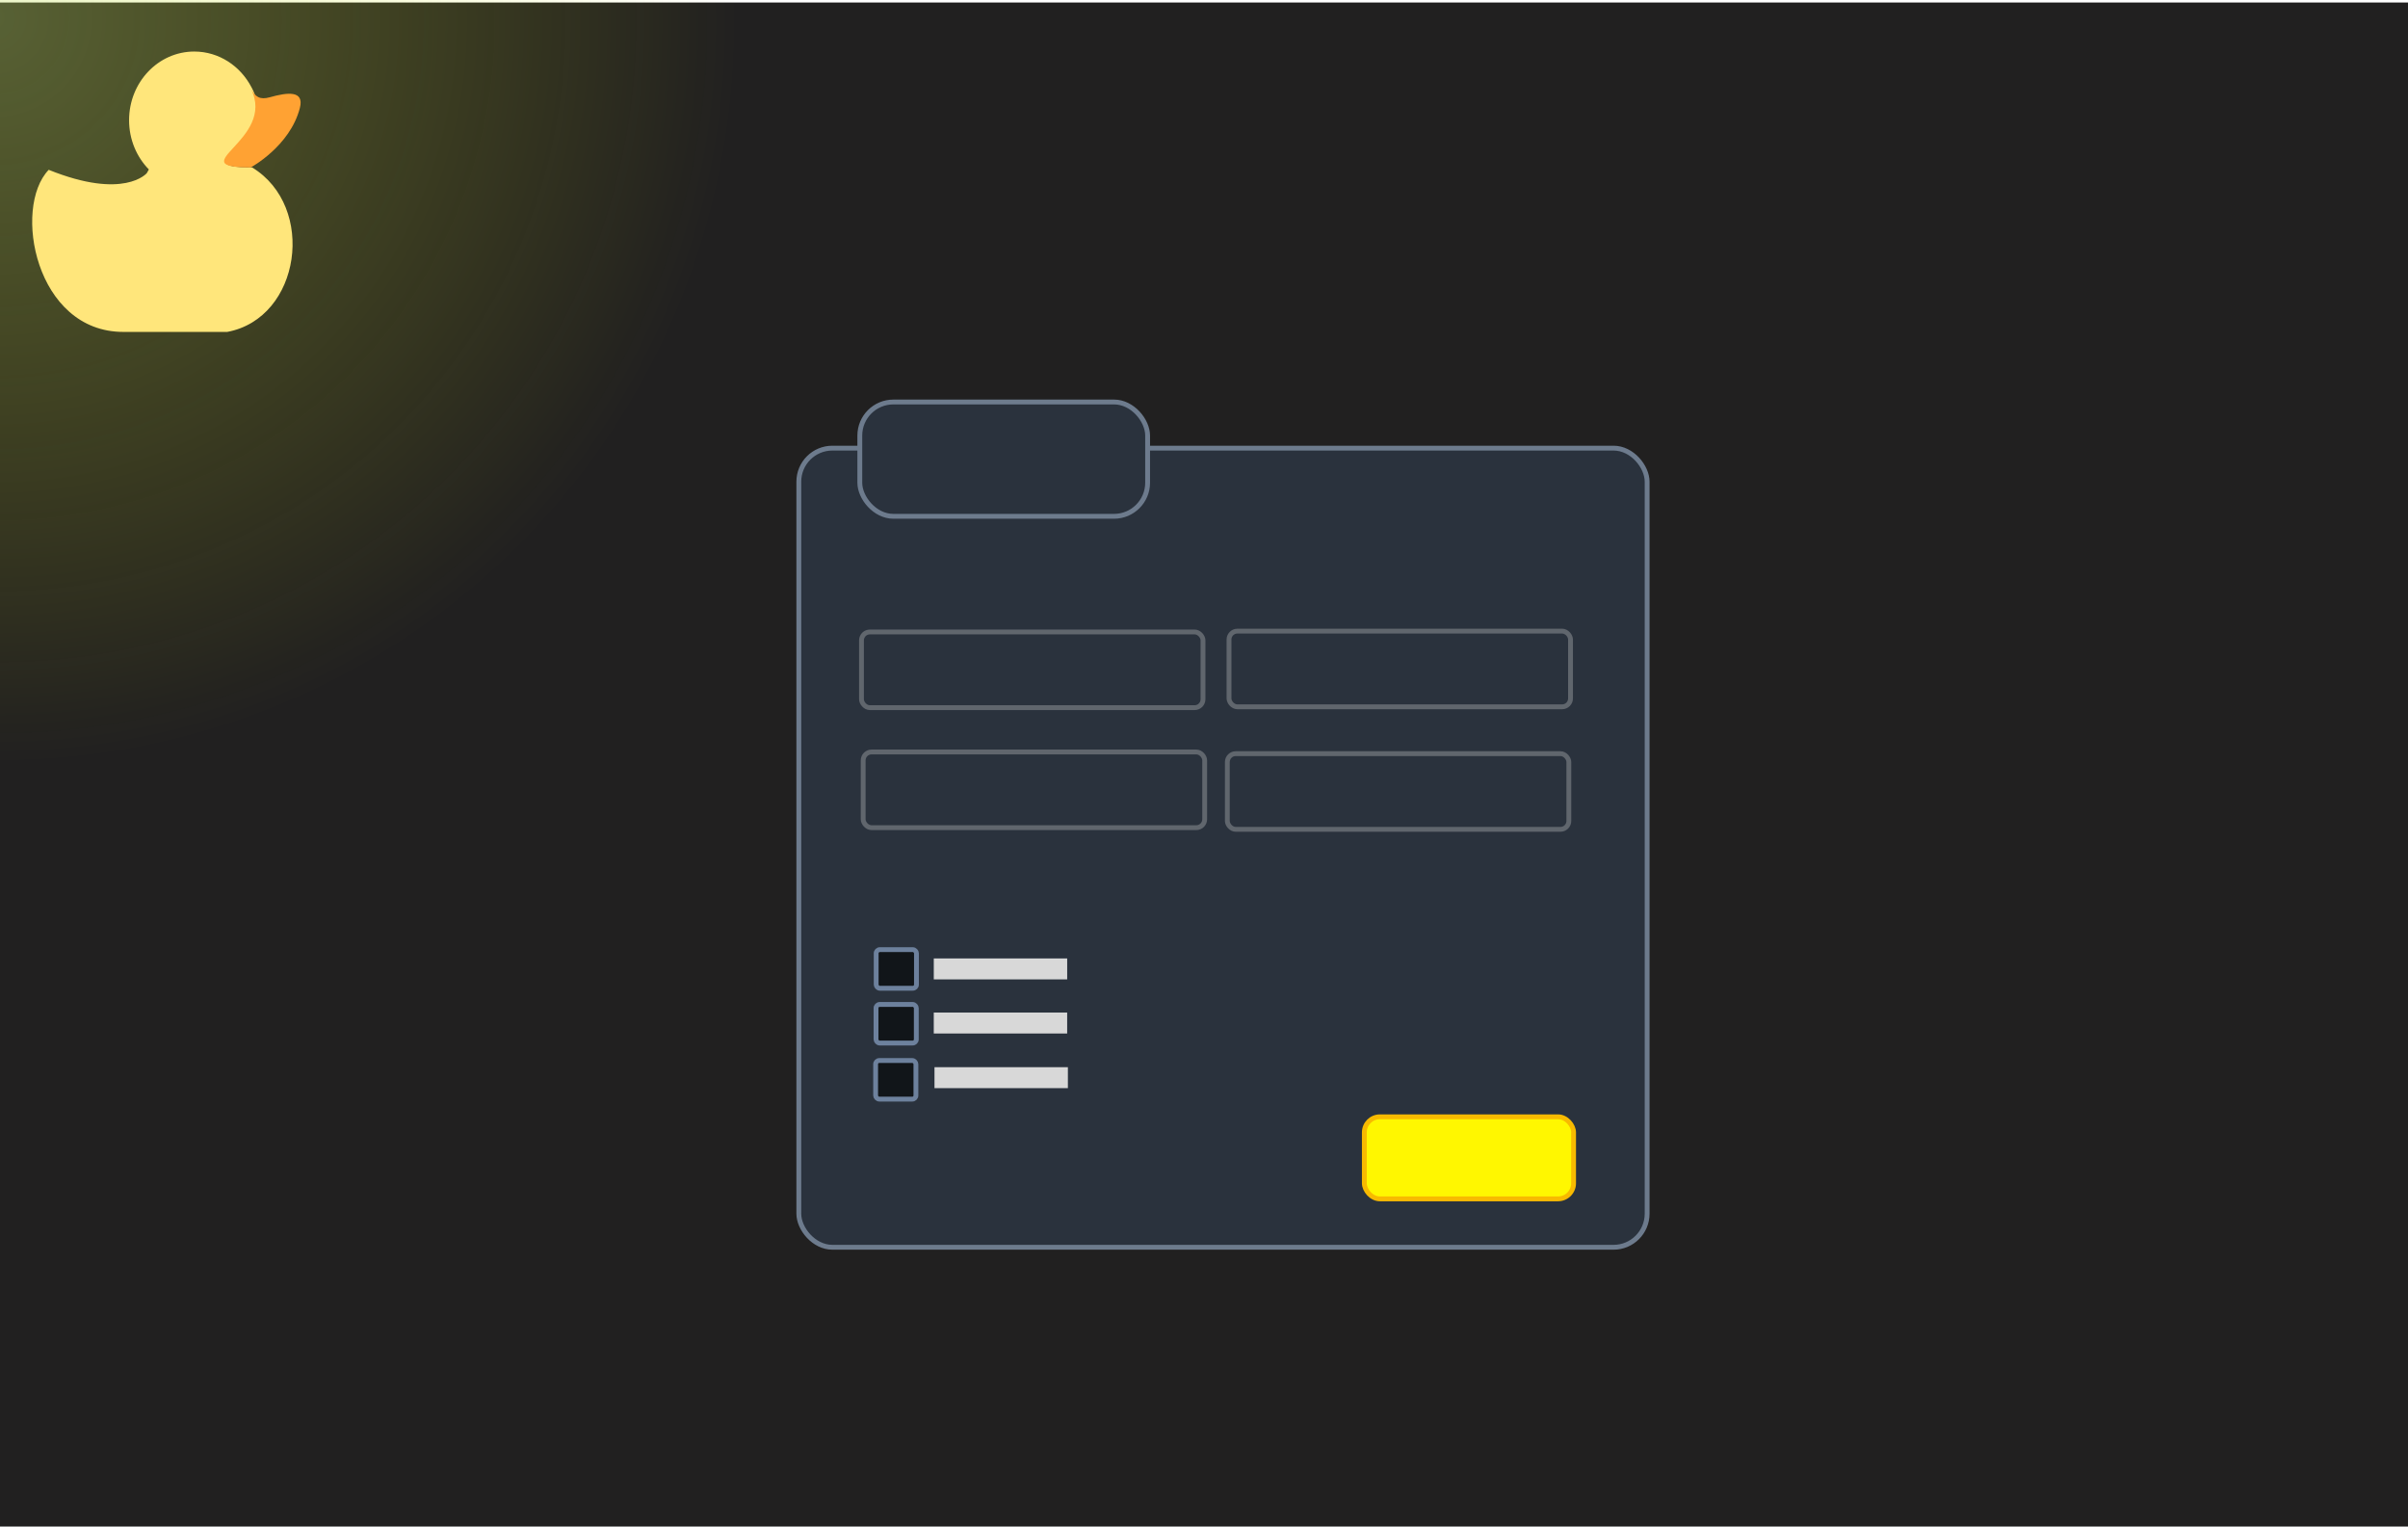 <?xml version="1.0" encoding="utf-8"?>
<svg viewBox="1.985 0 497.353 313.433" width="710px" height="450px" xmlns="http://www.w3.org/2000/svg">
  <defs>
    <radialGradient gradientUnits="userSpaceOnUse" cx="-12.06" cy="15.64" r="66.999" id="gradient-0" gradientTransform="matrix(1.549, 1.715, -1.701, 1.536, 45.657, -0.612)">
      <stop offset="0" style="stop-color: rgba(198, 229, 95, 1)"/>
      <stop offset="1" style="stop-opacity: 0; stop-color: rgb(247, 255, 0);"/>
    </radialGradient>
  </defs>
  <rect x="0.919" y="-0.382" width="499.527" height="314.723" style="stroke: rgba(117, 150, 65, 0); fill: rgb(33, 32, 32);"/>
  <ellipse style="fill: rgb(216, 216, 216); stroke: rgb(0, 0, 0);"/>
  <ellipse style="fill-opacity: 0.33; fill-rule: nonzero; stroke: rgba(95, 192, 181, 0); fill: url(#gradient-0);" cx="19.074" cy="27.999" rx="158.359" ry="164.747"/>
  <g transform="matrix(0.113, 0, 0, 0.118, 7.425, 8.487)" style="">
    <path style="fill: rgb(255, 230, 123); transform-box: fill-box; transform-origin: 50% 50%;" d="M 412.679 213.504 C 281.17 213.504 461.122 165.399 412.844 75.615 C 412.388 74.823 411.933 74.007 411.475 73.166 C 391.236 35.923 352.004 10.667 306.925 10.667 C 241.124 10.667 187.782 64.467 187.782 130.834 C 187.782 164.656 201.64 195.209 223.935 217.045 L 220.17 223.504 C 220.17 223.504 178.859 271.006 40.881 217.668 C -25.545 283.763 16.593 501.332 177.209 501.332 L 367.238 501.332 C 501.766 477.24 530.541 282.139 412.679 213.504 Z"/>
    <path style="fill:#FFA233;" d="M410.316,75.615c47.974,89.784-130.846,137.889-0.164,137.889c0,0,71.844-36.868,89.826-104.167 c8.328-31.16-22.895-27.252-54.839-18.669C426.423,95.695,418.393,89.741,410.316,75.615z"/>
  </g>
  <rect x="166.973" y="91.642" width="175.214" height="165.021" style="fill: rgb(42, 50, 61); stroke: rgb(109, 123, 141);" rx="6.933" ry="6.933"/>
  <rect x="179.571" y="82.116" width="59.446" height="23.604" style="fill: rgb(42, 50, 61); stroke: rgb(109, 123, 141);" rx="6.933" ry="6.933"/>
  <rect x="179.918" y="129.602" width="70.537" height="15.631" style="fill: rgb(42, 50, 61); stroke: rgba(218, 218, 218, 0.31);" rx="1.734" ry="1.734"/>
  <rect x="255.826" y="129.429" width="70.537" height="15.631" style="fill: rgb(42, 50, 61); stroke: rgba(218, 218, 218, 0.31);" rx="1.734" ry="1.734"/>
  <rect x="255.48" y="154.731" width="70.537" height="15.631" style="fill: rgb(42, 50, 61); stroke: rgba(218, 218, 218, 0.31);" rx="1.734" ry="1.734"/>
  <rect x="180.265" y="154.385" width="70.537" height="15.631" style="fill: rgb(42, 50, 61); stroke: rgba(218, 218, 218, 0.31);" rx="1.734" ry="1.734"/>
  <rect x="182.952" y="195.205" width="8.319" height="7.972" style="fill: rgb(17, 21, 25); stroke: rgb(109, 129, 157);" rx="0.752" ry="0.752"/>
  <rect x="194.851" y="197.019" width="27.552" height="4.326" style="fill: rgb(216, 216, 216); stroke: rgb(0, 0, 0); stroke-opacity: 0;"/>
  <rect x="182.921" y="206.519" width="8.319" height="7.972" style="fill: rgb(17, 21, 25); stroke: rgb(109, 129, 157);" rx="0.752" ry="0.752"/>
  <rect x="182.84" y="218.098" width="8.319" height="7.972" style="fill: rgb(17, 21, 25); stroke: rgb(109, 129, 157);" rx="0.752" ry="0.752"/>
  <rect x="194.848" y="208.194" width="27.552" height="4.326" style="fill: rgb(216, 216, 216); stroke: rgb(0, 0, 0); stroke-opacity: 0;"/>
  <rect x="194.996" y="219.476" width="27.552" height="4.326" style="fill: rgb(216, 216, 216); stroke: rgb(0, 0, 0); stroke-opacity: 0;"/>
  <rect x="283.779" y="229.722" width="43.216" height="16.945" style="fill: rgb(255, 247, 0); stroke: rgb(248, 186, 0);" rx="3.214" ry="3.214"/>
</svg>
